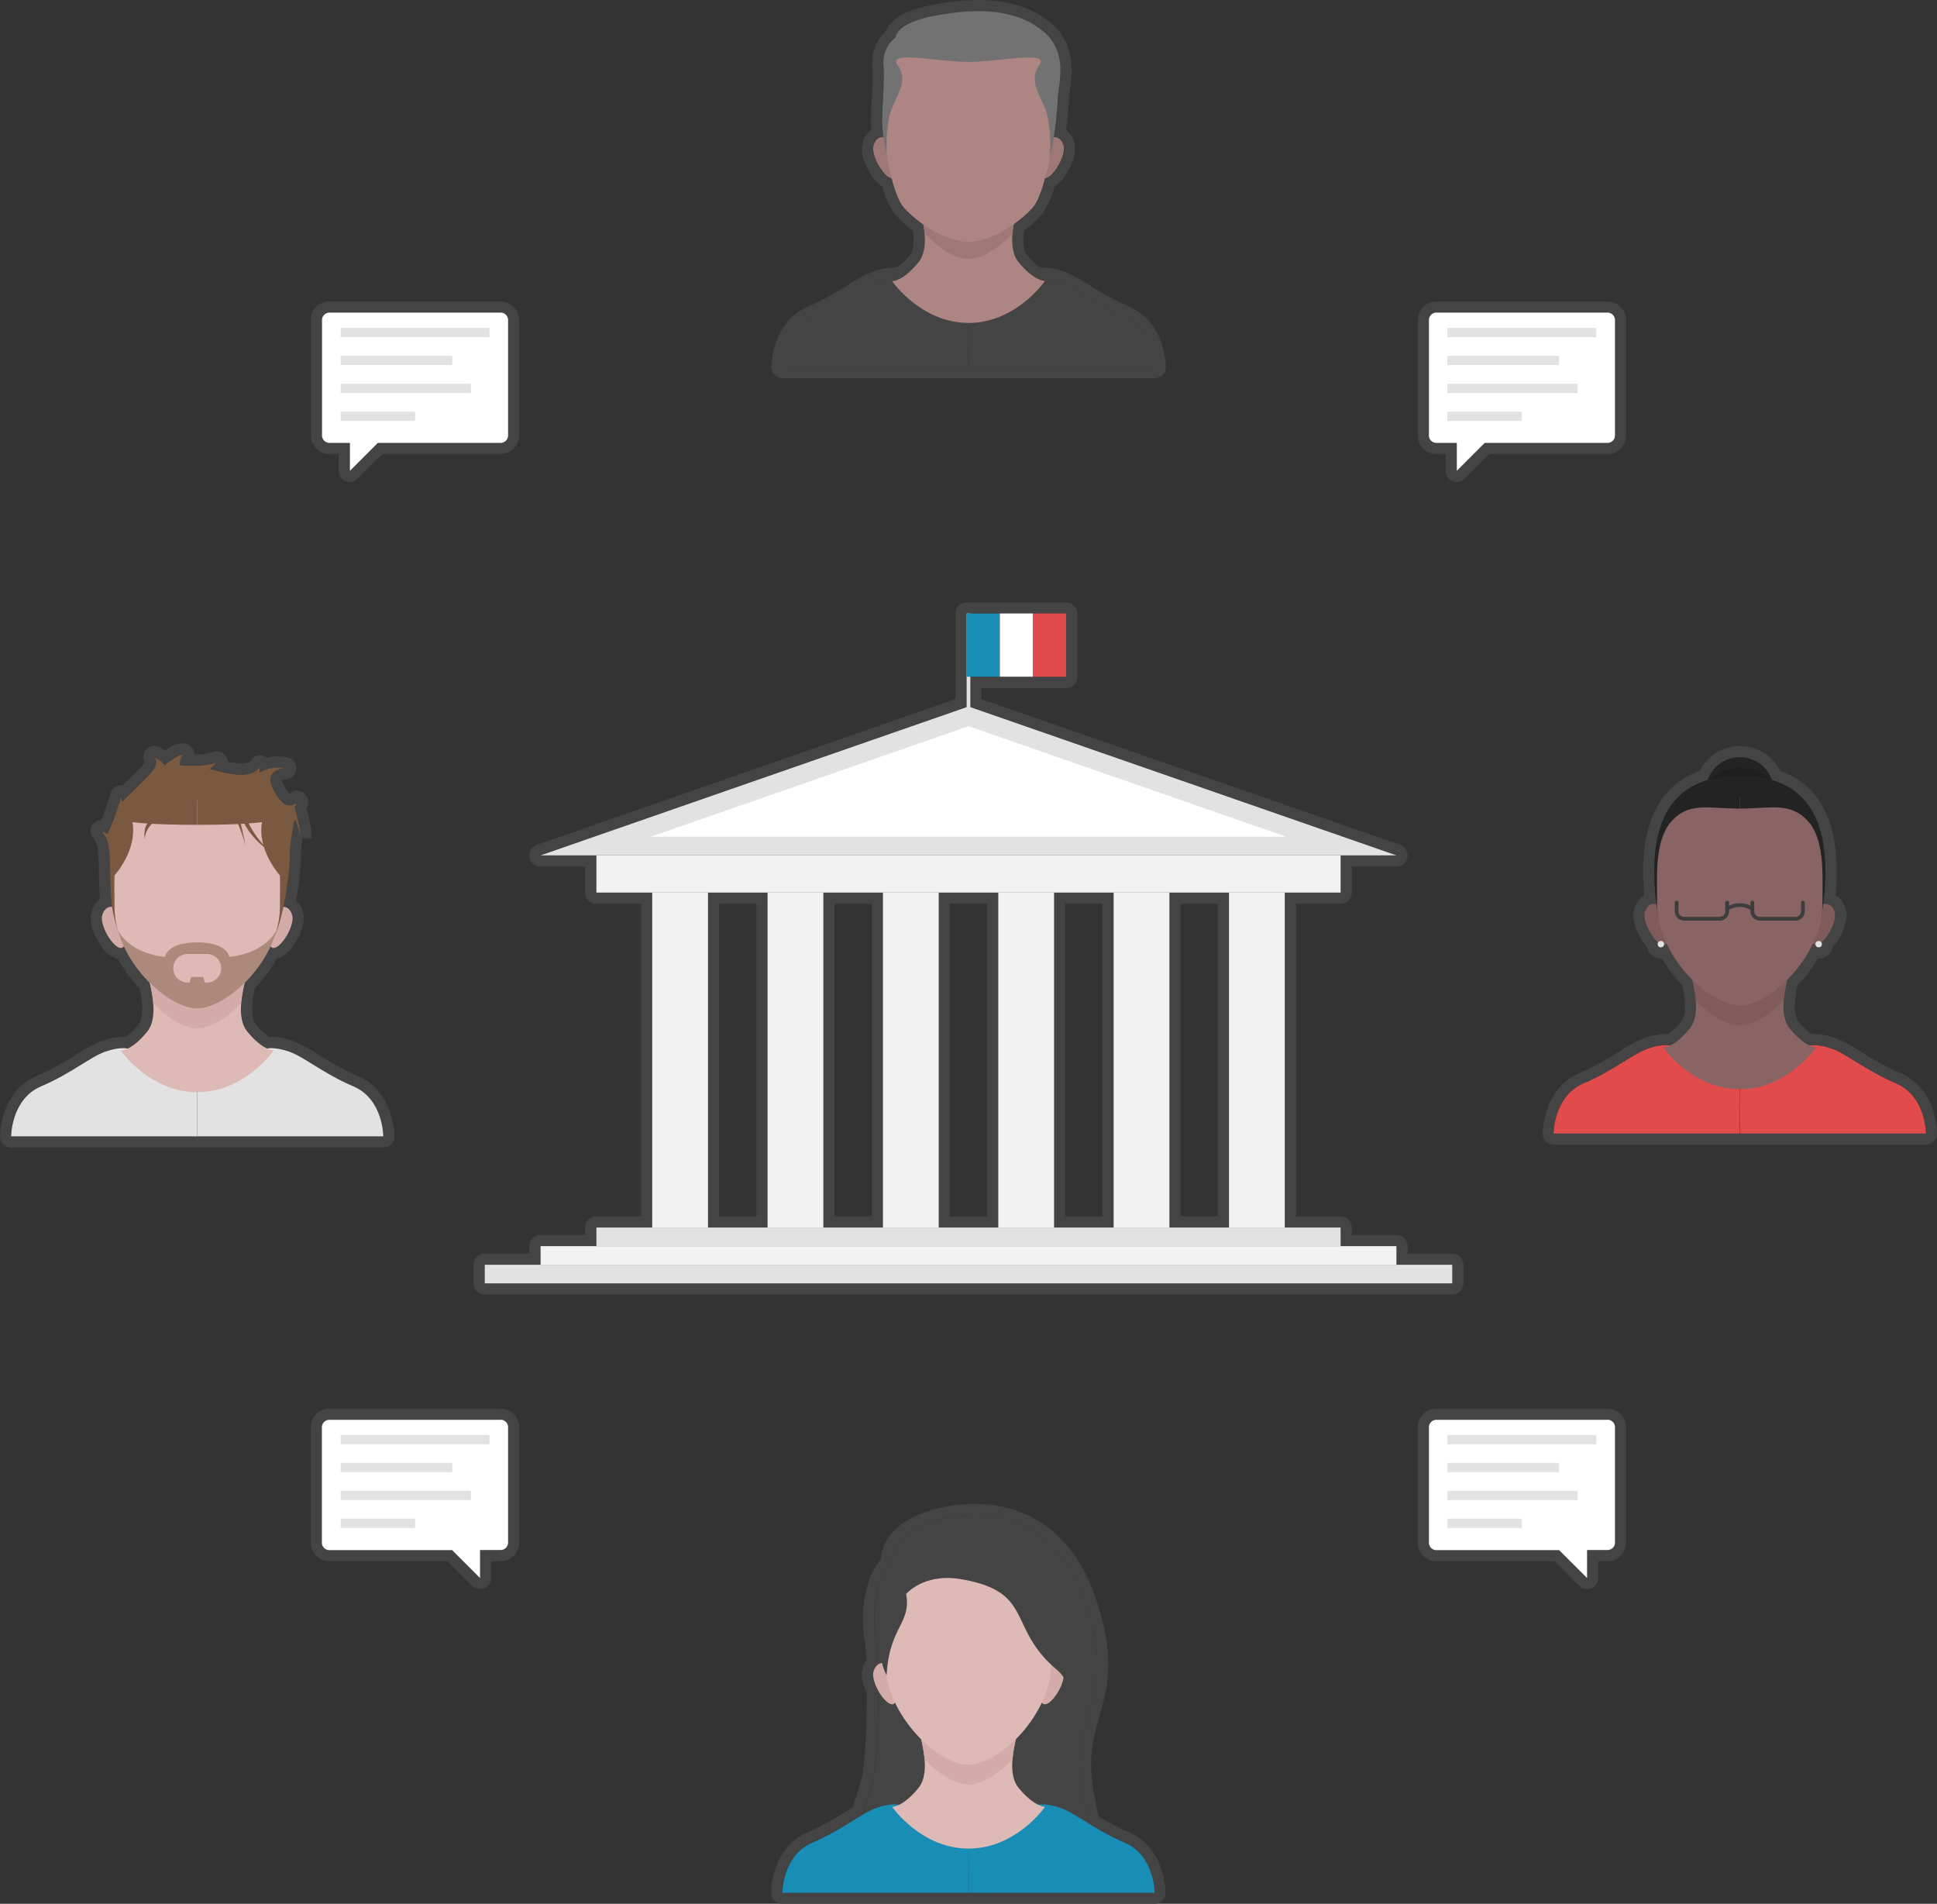 <svg xmlns="http://www.w3.org/2000/svg" viewBox="0 0 520.54 511.53"><rect x="0" y="0" width="520.54" height="511.53" fill="#333333" stroke="none"/><defs><style>.cls-1{fill:#444;}.cls-2{fill:#232323;}.cls-3{fill:#1e1e1e;}.cls-4{fill:#7f5b5b;}.cls-5{fill:#e24b4b;}.cls-6{fill:#896464;}.cls-7{fill:#3d3d3d;}.cls-8{fill:#e2e2e2;}.cls-9{fill:#9e7877;}.cls-10{fill:#727272;}.cls-11{fill:#ad8684;}.cls-12{fill:#d3aca9;}.cls-13{fill:#188db5;}.cls-14{fill:#ddbab6;}.cls-15,.cls-16{fill:#7a5941;}.cls-16{opacity:0.5;}.cls-17{fill:#f2f2f2;}.cls-18{fill:#fff;}</style></defs><title>consultation</title><g id="Calque_2" data-name="Calque 2"><g id="Calque_1-2" data-name="Calque 1"><path class="cls-1" d="M467.54,203.45a9.12,9.12,0,0,1,8.62,6.14c8.5,2.46,16.64,10.21,13.81,33.32a2.58,2.58,0,0,1,.67-.09c.78,0,1.86.37,2.42,2.25.64,2.16-1.59,6.51-3.58,8.17a.84.84,0,0,1,.14.44.86.86,0,0,1-.86.86.85.85,0,0,1-.82-.65,1,1,0,0,1-.69-.43,35.19,35.19,0,0,1-6.95,9.79,33.58,33.58,0,0,0-.94,5.48c-.22,2.87.09,5.7,1.58,7.55a16.08,16.08,0,0,0,5.31,4.6,4.93,4.93,0,0,1,1.2-.11,14.62,14.62,0,0,1,4.77.94c4,1.39,9.19,5.89,17.26,9.33s8.07,13.49,8.07,13.49h-100s0-10.05,8.07-13.49,13.29-7.94,17.26-9.33a14.62,14.62,0,0,1,4.77-.94,4.93,4.93,0,0,1,1.2.11,16.08,16.08,0,0,0,5.31-4.6c1.49-1.85,1.8-4.68,1.58-7.55a33.57,33.57,0,0,0-.94-5.48,35.19,35.19,0,0,1-6.95-9.79,1,1,0,0,1-.69.43.85.85,0,0,1-.82.65.86.86,0,0,1-.86-.86.84.84,0,0,1,.14-.44c-2-1.66-4.23-6-3.58-8.17.56-1.88,1.65-2.25,2.42-2.25a2.59,2.59,0,0,1,.67.09c-2.83-23.11,5.31-30.86,13.81-33.32a9.12,9.12,0,0,1,8.62-6.14m0-3a12.13,12.13,0,0,0-10.84,6.71,20.5,20.5,0,0,0-11.57,9.94c-3.06,5.73-4.16,13.6-3.28,23.42a6.2,6.2,0,0,0-2.7,3.7c-.94,3.15,1.15,7.61,3.39,10.19a3.87,3.87,0,0,0,3.8,3.14h.27a38.71,38.71,0,0,0,5.47,7.23,28.89,28.89,0,0,1,.67,4.2c.19,2.53-.13,4.46-.92,5.44a15.29,15.29,0,0,1-3.57,3.39l-.6,0a17.68,17.68,0,0,0-5.76,1.11,38.54,38.54,0,0,0-6.91,3.7,76.76,76.76,0,0,1-10.54,5.7c-9.78,4.17-9.89,15.76-9.89,16.25a3,3,0,0,0,3,3h100a3,3,0,0,0,3-3c0-.49-.11-12.08-9.89-16.25a76.76,76.76,0,0,1-10.54-5.7,38.53,38.53,0,0,0-6.91-3.7,17.68,17.68,0,0,0-5.76-1.11l-.6,0a15.29,15.29,0,0,1-3.57-3.39c-.79-1-1.12-2.91-.92-5.44a28.88,28.88,0,0,1,.67-4.2,38.71,38.71,0,0,0,5.47-7.23h.27a3.87,3.87,0,0,0,3.8-3.14c2.24-2.58,4.33-7,3.39-10.19a6.2,6.2,0,0,0-2.7-3.7c.88-9.82-.22-17.69-3.28-23.42a20.5,20.5,0,0,0-11.57-9.94,12.13,12.13,0,0,0-10.84-6.71Z"/><circle class="cls-2" cx="467.54" cy="212.58" r="9.12"/><ellipse class="cls-3" cx="467.54" cy="212.58" rx="9.12" ry="6.27"/><path class="cls-4" d="M445.33,243s-2.38-1-3.31,2.09,4.11,10.77,5.82,8.39S445.33,243,445.33,243Z"/><path class="cls-4" d="M489.75,243s2.38-1,3.31,2.09-4.11,10.77-5.82,8.39S489.75,243,489.75,243Z"/><path class="cls-5" d="M467.54,279.93l18.7,1s2-.56,6,.83,9.19,5.89,17.26,9.33,8.07,13.49,8.07,13.49h-50Z"/><path class="cls-5" d="M467.54,279.93l-18.7,1s-2-.56-6,.83-9.19,5.89-17.26,9.33-8.07,13.49-8.07,13.49h50Z"/><path class="cls-6" d="M480.93,276.29c-4.17-5.16.89-18,.89-18l-14.29,1.39-14.29-1.39s5.06,12.8.89,18-7.14,5.16-7.14,5.16,7.74,11.21,20.54,11.21,20.54-11.21,20.54-11.21S485.1,281.45,480.93,276.29Z"/><path class="cls-4" d="M467.54,259.73l-14.29-1.39a41.49,41.49,0,0,1,2.47,10.41c4,4.15,8.37,6.76,11.81,6.76s7.84-2.61,11.81-6.76a41.49,41.49,0,0,1,2.47-10.41Z"/><path class="cls-2" d="M467.54,208.51c-10.35,0-27.23,3.37-22,37.29h22Z"/><path class="cls-2" d="M467.54,208.51c10.35,0,27.23,3.37,22,37.29h-22Z"/><path class="cls-6" d="M489.76,243c0,13.68-13.89,27.16-22.22,27.16S445.32,256.67,445.32,243s-2-28.74,22.22-28.74S489.76,229.31,489.76,243Z"/><path class="cls-2" d="M467.54,217.26c-8.85,0-13.89-2-18.87,4l.48-3.64L461.41,210h6.13Z"/><path class="cls-2" d="M467.54,217.26c8.85,0,13.89-2,18.87,4l-.48-3.64L473.66,210h-6.13Z"/><path class="cls-7" d="M462.15,247.36h-9.58a2.5,2.5,0,0,1-2.5-2.5v-2.33a.5.5,0,1,1,1,0v2.33a1.5,1.5,0,0,0,1.5,1.5h9.58a1.5,1.5,0,0,0,1.5-1.5v-2.33a.5.5,0,0,1,1,0v2.33A2.5,2.5,0,0,1,462.15,247.36Z"/><path class="cls-7" d="M482.51,247.36h-9.58a2.5,2.5,0,0,1-2.5-2.5v-2.33a.5.5,0,0,1,1,0v2.33a1.5,1.5,0,0,0,1.5,1.5h9.58a1.5,1.5,0,0,0,1.5-1.5v-2.33a.5.5,0,1,1,1,0v2.33A2.5,2.5,0,0,1,482.51,247.36Z"/><path class="cls-7" d="M464.15,244.69a.5.5,0,0,1-.25-.94,6.72,6.72,0,0,1,7.26,0,.5.5,0,0,1-.49.87,5.74,5.74,0,0,0-6.28,0A.5.5,0,0,1,464.15,244.69Z"/><circle class="cls-8" cx="488.75" cy="253.69" r="0.86"/><circle class="cls-8" cx="446.33" cy="253.69" r="0.86"/><path class="cls-1" d="M263,3c6.22,0,12.32,1.32,17.24,5.31,6.94,5.63,4.25,14.14,4.06,17.64-.13,2.45-.46,6.93-1.11,11h.18c.78,0,1.86.37,2.42,2.25.79,2.67-2.8,8.69-4.92,8.83-.86,3.22-1.94,6.07-3,7.38a28,28,0,0,1-5.52,4.95c-.14.82-.25,1.66-.31,2.5-.22,2.87.09,5.7,1.58,7.55A16.08,16.08,0,0,0,279,75a4.93,4.93,0,0,1,1.2-.11,14.62,14.62,0,0,1,4.77.94c4,1.39,9.19,5.89,17.26,9.33s8.07,13.49,8.07,13.49h-100s0-10.05,8.07-13.49,13.29-7.94,17.26-9.33a14.62,14.62,0,0,1,4.77-.94,4.94,4.94,0,0,1,1.2.11,16.08,16.08,0,0,0,5.31-4.6c1.49-1.85,1.8-4.68,1.58-7.55-.06-.84-.18-1.68-.31-2.5a28,28,0,0,1-5.52-4.95c-1-1.31-2.09-4.16-3-7.38-2.12-.15-5.71-6.17-4.92-8.83.56-1.88,1.65-2.25,2.42-2.25h.26c-.14-1-.26-2.08-.32-3.18-.22-4.16.69-11.09.31-16.16a8.45,8.45,0,0,1,3.25-7.5s0-3.75,9.88-5.69A65.36,65.36,0,0,1,263,3m0-3h0a67.86,67.86,0,0,0-13,1.44c-8.5,1.67-11.16,4.83-12,6.94a11.65,11.65,0,0,0-3.57,9.41,75,75,0,0,1-.15,8.85c-.14,2.67-.28,5.2-.17,7.24q0,.46.06,1a6.38,6.38,0,0,0-2.31,3.45c-1.08,3.63,1.82,8.08,2.41,8.93a10.48,10.48,0,0,0,2.89,3,23.41,23.41,0,0,0,3.08,7A28.85,28.85,0,0,0,245.36,62c0,.36.08.71.11,1.05.19,2.53-.13,4.46-.92,5.44A15.29,15.29,0,0,1,241,71.86l-.6,0a17.68,17.68,0,0,0-5.76,1.11,38.54,38.54,0,0,0-6.91,3.7,76.77,76.77,0,0,1-10.54,5.7c-9.78,4.17-9.89,15.76-9.89,16.25a3,3,0,0,0,3,3h100a3,3,0,0,0,3-3c0-.49-.11-12.08-9.89-16.25a76.77,76.77,0,0,1-10.54-5.7,38.54,38.54,0,0,0-6.91-3.7,17.68,17.68,0,0,0-5.76-1.11l-.6,0A15.29,15.29,0,0,1,276,68.47c-.79-1-1.12-2.91-.92-5.44,0-.34.06-.69.11-1.05a28.85,28.85,0,0,0,5.11-4.79,23.4,23.4,0,0,0,3.08-7,10.48,10.48,0,0,0,2.89-3c.59-.85,3.49-5.3,2.41-8.93a6.45,6.45,0,0,0-2.16-3.34c.49-3.74.71-7.29.79-8.84,0-.45.11-1.09.22-1.84.6-4.38,1.73-12.52-5.39-18.29C277.24,2,270.8,0,263,0Z"/><path class="cls-9" d="M238.06,37s-2.38-1-3.31,2.09,4.11,10.77,5.82,8.39S238.06,37,238.06,37Z"/><path class="cls-9" d="M282.48,37s2.38-1,3.31,2.09-4.11,10.77-5.82,8.39S282.48,37,282.48,37Z"/><path class="cls-10" d="M238.41,41.89a44.89,44.89,0,0,1-1.3-8.17c-.22-4.16.69-11.09.31-16.16a8.45,8.45,0,0,1,3.25-7.5s0-3.75,9.88-5.69S272,1.62,280.24,8.31c6.94,5.63,4.25,14.14,4.06,17.64s-.78,11.14-2.14,15.69Z"/><path class="cls-1" d="M260.27,74,279,75s2-.56,6,.83,9.19,5.89,17.26,9.33,8.07,13.49,8.07,13.49h-50Z"/><path class="cls-1" d="M260.27,74l-18.7,1s-2-.56-6,.83-9.19,5.89-17.26,9.33-8.07,13.49-8.07,13.49h50Z"/><path class="cls-11" d="M273.66,70.36c-4.17-5.16.89-18,.89-18l-14.29,1.39L246,52.4s5.06,12.8.89,18-7.14,5.16-7.14,5.16,7.74,11.21,20.54,11.21S280.8,75.51,280.8,75.51,277.83,75.51,273.66,70.36Z"/><path class="cls-9" d="M260.27,53.79,246,52.4a41.49,41.49,0,0,1,2.47,10.41c4,4.15,8.37,6.76,11.81,6.76s7.84-2.61,11.81-6.76a41.49,41.49,0,0,1,2.47-10.41Z"/><path class="cls-11" d="M260.27,8.31C236.06,8.31,238,23.57,238,37.44c0,5.63,2.44,15.16,4.57,17.92s10.2,9.6,17.65,9.6,15.54-6.86,17.65-9.6,4.57-12.29,4.57-17.92C282.49,23.57,284.48,8.31,260.27,8.31Z"/><path class="cls-10" d="M238.41,41.89a38.6,38.6,0,0,1,.64-10.82c1.19-4.62,5.45-9.19,2.25-13.44s10.44-1,19-1V6.88l-15.78,2-6.2,8.31L238,24.07l-.61,9.41A67.55,67.55,0,0,0,238.41,41.89Z"/><path class="cls-10" d="M282.12,41.89a38.6,38.6,0,0,0-.64-10.82c-1.19-4.62-5.45-9.19-2.25-13.44s-10.44-1-19-1V6.88l15.78,2,6.2,8.31.28,6.88.61,9.41A67.55,67.55,0,0,1,282.12,41.89Z"/><path class="cls-1" d="M261.92,407.08c10.72,0,23.44,4.86,29.69,23.27,9.39,27.65-5,29.1-.4,52.78.48,2.48.89,4.71,1.23,6.73A73.57,73.57,0,0,0,302.2,495c8.07,3.44,8.07,13.49,8.07,13.49h-100s0-10.05,8.07-13.49c5.73-2.44,10-5.41,13.45-7.43,1.36-4.27,2.48-7.94,2.85-9.5.74-3.13,1.39-13.93,1.38-23.85-1-1.82-1.65-3.89-1.27-5.18a3.38,3.38,0,0,1,1.13-1.83,73,73,0,0,0-.61-7.4c-1.46-9.75,1.79-17.71,4.46-19.35,0,0-1.29-6.82,8.63-10.85a37.24,37.24,0,0,1,13.56-2.56m0-3a40.55,40.55,0,0,0-14.69,2.78c-8.83,3.58-10.37,9.33-10.53,12.29-3.35,3.57-5.79,11.83-4.4,21.13.23,1.53.4,3.5.52,5.88a7.3,7.3,0,0,0-1,2.05c-.7,2.34.28,5,1.14,6.77,0,10.12-.69,19.86-1.3,22.42-.2.85-.79,3-2.45,8.2l-1.57,1a76.84,76.84,0,0,1-10.54,5.7c-9.78,4.17-9.89,15.76-9.89,16.25a3,3,0,0,0,3,3h100a3,3,0,0,0,3-3c0-.49-.11-12.08-9.89-16.25a66.29,66.29,0,0,1-8.2-4.27c-.3-1.73-.64-3.56-1-5.45-1.94-9.9-.35-15.49,1.33-21.4,2.18-7.68,4.44-15.62-1-31.77-7.48-22-23.59-25.31-32.53-25.31Z"/><path class="cls-1" d="M239.73,420.49s-1.29-6.82,8.63-10.85,33.86-6.94,43.25,20.71-5,29.1-.4,52.78,2.25,25.4,2.25,25.4H225s8.52-25.53,9.69-30.42,2.09-28.51.63-38.26S237.05,422.14,239.73,420.49Z"/><path class="cls-12" d="M238.06,447s-2.38-1-3.31,2.09,4.11,10.77,5.82,8.39S238.06,447,238.06,447Z"/><path class="cls-12" d="M282.48,447s2.38-1,3.31,2.09-4.11,10.77-5.82,8.39S282.48,447,282.48,447Z"/><path class="cls-13" d="M260.27,483.93l18.7,1s2-.56,6,.83,9.19,5.89,17.26,9.33,8.07,13.49,8.07,13.49h-50Z"/><path class="cls-13" d="M260.27,483.93l-18.7,1s-2-.56-6,.83-9.19,5.89-17.26,9.33-8.07,13.49-8.07,13.49h50Z"/><path class="cls-14" d="M273.66,480.29c-4.17-5.16.89-18,.89-18l-14.29,1.39L246,462.33s5.06,12.8.89,18-7.14,5.16-7.14,5.16,7.74,11.21,20.54,11.21,20.54-11.21,20.54-11.21S277.83,485.45,273.66,480.29Z"/><path class="cls-12" d="M260.27,463.72,246,462.33a41.49,41.49,0,0,1,2.47,10.41c4,4.15,8.37,6.76,11.81,6.76s7.84-2.61,11.81-6.76a41.49,41.49,0,0,1,2.47-10.41Z"/><path class="cls-14" d="M282.49,447c0,13.68-13.89,27.16-22.22,27.16S238,460.66,238,447s-2-28.74,22.22-28.74S282.49,433.3,282.49,447Z"/><path class="cls-1" d="M238.28,450.11c.62-12.88,6.71-14,5.22-21.81,0,0,4.71-5.66,14.68-4,19.94,3.37,12.3,12.9,25.79,24.31,7.35,6.21-.79,15-.79,15l5.75.69-3-38-22-15.08-23,8.53L237.81,426l-1.05,17.66A12.19,12.19,0,0,0,238.28,450.11Z"/><path class="cls-1" d="M49.1,202.65s-1.09,1.83-.69,2.9c0,0,1.38.14,3.23.14a20.28,20.28,0,0,0,6.5-.88,15.29,15.29,0,0,1-1.79,1.72A41.4,41.4,0,0,0,65,208.11c.26,0,.5,0,.73,0,3-.29,4-2,4-2a3.65,3.65,0,0,1,0,1.5,9.07,9.07,0,0,1,4.92-1.4,9.57,9.57,0,0,1,1.89.19s-2.71,0-3.64,1.91,1.82,6.64,3.64,7.7a2.69,2.69,0,0,0,1.37.39,2.87,2.87,0,0,0,1.87-.76,1.89,1.89,0,0,1-.66,1.1S81,222.82,80.71,225c0,0,.07-1.54-1.49-4.91,0,0-1.45,6.6-1.32,9.46a78.9,78.9,0,0,1-1.72,14.07c.77,0,1.8.44,2.33,2.25.8,2.7-2.89,8.84-5,8.84a1,1,0,0,1-.82-.44l-.21.43-.19.39c-.14.28-.29.56-.44.83l-.13.25q-.3.53-.61,1.05l-.18.28-.47.75-.25.37-.44.64-.27.38-.46.62-.27.36-.52.65-.23.29q-.38.46-.77.9l-.12.13-.68.74-.28.29-.42.43a33.58,33.58,0,0,0-.94,5.47c-.22,2.87.09,5.7,1.58,7.55a16.14,16.14,0,0,0,5.3,4.6,4.93,4.93,0,0,1,1.2-.11,14.62,14.62,0,0,1,4.77.94c4,1.39,9.19,5.89,17.26,9.33S103,305.33,103,305.33H3s0-10.05,8.07-13.49,13.29-7.94,17.26-9.33a14.62,14.62,0,0,1,4.77-.94,4.93,4.93,0,0,1,1.2.11,16.14,16.14,0,0,0,5.3-4.6c1.49-1.85,1.8-4.68,1.58-7.55a33.58,33.58,0,0,0-.94-5.47l-.42-.43-.28-.28-.69-.75-.11-.12q-.39-.44-.77-.9l-.23-.28-.53-.66-.27-.36-.46-.62-.27-.38-.44-.65-.25-.37-.48-.75-.17-.28q-.31-.52-.61-1.05l-.13-.25c-.15-.28-.3-.55-.44-.83l-.19-.39-.21-.44a1,1,0,0,1-.82.44c-2.11,0-5.8-6.14-5-8.84.56-1.88,1.65-2.25,2.42-2.25h.23c-.12-.84-.22-1.73-.28-2.67-.33-5.28-.2-11.21-.66-13.71a8,8,0,0,0-1.82-3.89,5,5,0,0,1,1.53.66,79.84,79.84,0,0,0,3.67-10,8.88,8.88,0,0,1,.23,1.36s3.9-3.78,7.18-7.11,1.49-4.8,1.49-4.8,2.31.88,2.71,2.13c0,0,3.21-2.68,4.93-2.93m0-3a3,3,0,0,0-.44,0,11.41,11.41,0,0,0-4.2,1.94,10.65,10.65,0,0,0-1.93-1,3,3,0,0,0-3.7,4.25,6,6,0,0,1-1,1.26c-1.66,1.69-3.5,3.51-4.89,4.88l-.37,0h0a3,3,0,0,0-2.91,2.28,59,59,0,0,1-2.47,7.07,3,3,0,0,0-2.5,1.53,2.93,2.93,0,0,0,.52,3.54,5.26,5.26,0,0,1,1,2.36,59,59,0,0,1,.36,6.65c.05,2.09.11,4.46.25,6.7q0,.22,0,.44A6.39,6.39,0,0,0,24.61,245c-1,3.23,1.26,7.41,2.73,9.38a7.56,7.56,0,0,0,4.31,3.24h0q.32.58.66,1.15l.13.22.06.09.52.82.21.31.06.09.48.7.29.41.5.67,0,.06.25.32.57.71.08.09.17.21q.41.5.84,1l.1.11.77.83.15.16a28.88,28.88,0,0,1,.67,4.2c.19,2.53-.13,4.46-.92,5.44a15.34,15.34,0,0,1-3.57,3.39l-.6,0a17.68,17.68,0,0,0-5.76,1.11,38.54,38.54,0,0,0-6.91,3.7,76.76,76.76,0,0,1-10.54,5.7C.11,293.25,0,304.84,0,305.33a3,3,0,0,0,3,3H103a3,3,0,0,0,3-3c0-.49-.11-12.08-9.89-16.25a76.76,76.76,0,0,1-10.54-5.7,38.54,38.54,0,0,0-6.91-3.7,17.68,17.68,0,0,0-5.76-1.11l-.6,0a15.34,15.34,0,0,1-3.57-3.39c-.79-1-1.12-2.91-.92-5.44a28.87,28.87,0,0,1,.67-4.2l.15-.16.74-.8.13-.14q.42-.48.84-1l.17-.21.08-.1.57-.71.24-.32.05-.07.49-.67.3-.42.48-.7.06-.09.21-.31.51-.81.06-.1.13-.21q.34-.57.66-1.15h0a7.56,7.56,0,0,0,4.31-3.24c1.47-2,3.69-6.15,2.73-9.38A6.64,6.64,0,0,0,79.56,242a74.25,74.25,0,0,0,1.34-12.54,25.87,25.87,0,0,1,.43-4.33l2.36.28c.25-2.08-.66-5.86-1.29-8.12a4.71,4.71,0,0,0,.35-1.18,3.12,3.12,0,0,0-1.68-3.39,3.36,3.36,0,0,0-1.28-.27,2.57,2.57,0,0,0-1.92.83,9.5,9.5,0,0,1-2.11-3.69,2.76,2.76,0,0,1,.83-.17,3,3,0,0,0,3-2.7,3,3,0,0,0-2.41-3.24,12.62,12.62,0,0,0-2.49-.25,12.43,12.43,0,0,0-3,.38,2.58,2.58,0,0,0-1.48-.67l-.37,0a2.66,2.66,0,0,0-2.56,1.58,3.1,3.1,0,0,1-1.78.62l-.44,0a21.59,21.59,0,0,1-3.85-.5,3,3,0,0,0-4-2.61,16.35,16.35,0,0,1-5,.69,3,3,0,0,0-3-3Z"/><path class="cls-12" d="M30.79,243.79s-2.38-1-3.31,2.09,4.11,10.77,5.82,8.39S30.79,243.79,30.79,243.79Z"/><path class="cls-12" d="M75.21,243.79s2.38-1,3.31,2.09-4.11,10.77-5.82,8.39S75.21,243.79,75.21,243.79Z"/><path class="cls-15" d="M31.74,250.09A32.06,32.06,0,0,1,29.85,241c-.33-5.28-.2-11.21-.66-13.71a8,8,0,0,0-1.82-3.89,5,5,0,0,1,1.53.66,79.85,79.85,0,0,0,3.67-10,8.88,8.88,0,0,1,.23,1.36s3.9-3.78,7.18-7.11,1.49-4.8,1.49-4.8,2.31.88,2.71,2.13c0,0,3.21-2.68,4.93-2.93,0,0-1.09,1.83-.69,2.9,0,0,6,.62,9.72-.73a15.28,15.28,0,0,1-1.79,1.72s6.32,1.83,9.36,1.54,4-2,4-2a3.65,3.65,0,0,1,0,1.5,9.26,9.26,0,0,1,6.81-1.21s-2.71,0-3.64,1.91,1.82,6.64,3.64,7.7a2.7,2.7,0,0,0,3.24-.37,1.89,1.89,0,0,1-.66,1.1S81,222.82,80.71,225c0,0,.07-1.54-1.49-4.91,0,0-1.46,6.6-1.32,9.46s-1.29,15.84-4,21.72Z"/><path class="cls-8" d="M53,280.73l18.7,1s2-.56,6,.83,9.19,5.89,17.26,9.33S103,305.33,103,305.33H53Z"/><path class="cls-8" d="M53,280.73l-18.7,1s-2-.56-6,.83-9.19,5.89-17.26,9.33S3,305.33,3,305.33H53Z"/><path class="cls-14" d="M66.39,277.09c-4.17-5.16.89-18,.89-18L53,260.52l-14.29-1.39s5.06,12.8.89,18-7.14,5.16-7.14,5.16S40.2,293.46,53,293.46s20.54-11.21,20.54-11.21S70.56,282.25,66.39,277.09Z"/><path class="cls-12" d="M53,260.52l-14.29-1.39a41.49,41.49,0,0,1,2.47,10.41c4,4.15,8.37,6.76,11.81,6.76s7.84-2.61,11.81-6.76a41.49,41.49,0,0,1,2.47-10.41Z"/><path class="cls-14" d="M75.22,243.79c0,13.68-13.89,27.16-22.22,27.16s-22.22-13.47-22.22-27.16S28.79,215,53,215,75.22,230.1,75.22,243.79Z"/><path class="cls-16" d="M74.26,250.09c-3.79,6.52-12.63,7-12.63,7-.5-2.23-3.47-3.87-8.63-3.87s-8.13,1.64-8.63,3.87c0,0-8.84-.44-12.63-7l0,.05C35,261.35,46,270.94,53,270.94s18-9.59,21.28-20.8ZM55.6,264h-.53l-.47-1.49H51.39L50.92,264H50.4a3.84,3.84,0,1,1,0-7.69H55.6a3.84,3.84,0,1,1,0,7.69Z"/><path class="cls-15" d="M30.77,235.23s6.2-6.8,4.82-14.34c0,0,4.56.74,17.41.74v-9.57l-18.25,4.61-4.41,9.57L30,234Z"/><path class="cls-15" d="M75.23,235.23s-6.2-6.8-4.82-14.34c0,0-4.56.74-17.41.74v-9.57l18.25,4.61,4.41,9.57L76,234Z"/><path class="cls-15" d="M63,219.3a40.91,40.91,0,0,1,3,8S65,222,64,218.79,63,219.3,63,219.3Z"/><path class="cls-15" d="M65.24,220.51a20.82,20.82,0,0,0,7.37,8.27,25,25,0,0,1-6.51-9.16C63.45,213.5,65.24,220.51,65.24,220.51Z"/><path class="cls-15" d="M42.68,220.18a6.13,6.13,0,0,0-3.77,5.19S37.85,219.85,42.68,220.18Z"/><path class="cls-1" d="M286.52,164.83v17H260.77V190l114.5,39.83h-15v10h-15v90h15v5h15v5h15v5h-260v-5h15v-5h15v-5h15v-90h-15v-10h-15L259.77,190V164.83h26.75m27.75,165h16v-90h-16v90m-31,0h16v-90h-16v90m-31,0h16v-90h-16v90m-31,0h16v-90h-16v90m-31,0h16v-90h-16v90m96.25-168H259.77a3,3,0,0,0-3,3v23L144.28,227a3,3,0,0,0,1,5.83h12v7a3,3,0,0,0,3,3h12v84h-12a3,3,0,0,0-3,3v2h-12a3,3,0,0,0-3,3v2h-12a3,3,0,0,0-3,3v5a3,3,0,0,0,3,3h260a3,3,0,0,0,3-3v-5a3,3,0,0,0-3-3h-12v-2a3,3,0,0,0-3-3h-12v-2a3,3,0,0,0-3-3h-12v-84h12a3,3,0,0,0,3-3v-7h12a3,3,0,0,0,1-5.83L263.77,187.87v-3h22.75a3,3,0,0,0,3-3v-17a3,3,0,0,0-3-3Zm30.75,81h10v84h-10v-84Zm-31,0h10v84h-10v-84Zm-31,0h10v84h-10v-84Zm-31,0h10v84h-10v-84Zm-31,0h10v84h-10v-84Z"/><rect class="cls-8" x="259.77" y="164.83" width="1" height="27.28"/><rect class="cls-8" x="130.27" y="339.83" width="260" height="5"/><rect class="cls-17" x="145.27" y="334.83" width="230" height="5"/><rect class="cls-8" x="160.27" y="329.83" width="200" height="5"/><rect class="cls-17" x="160.27" y="229.83" width="200" height="10"/><polygon class="cls-18" points="160.07 227.33 260.27 192.47 360.47 227.33 160.07 227.33"/><path class="cls-8" d="M260.27,195.12l85.41,29.71H174.86l85.41-29.71m0-5.29-115,40h230l-115-40Z"/><rect class="cls-17" x="175.27" y="239.83" width="15" height="90"/><rect class="cls-17" x="206.27" y="239.83" width="15" height="90"/><rect class="cls-17" x="237.27" y="239.83" width="15" height="90"/><rect class="cls-17" x="268.27" y="239.83" width="15" height="90"/><rect class="cls-17" x="299.27" y="239.83" width="15" height="90"/><rect class="cls-17" x="330.27" y="239.83" width="15" height="90"/><rect class="cls-13" x="259.77" y="164.83" width="8.92" height="17"/><rect class="cls-18" x="268.69" y="164.83" width="8.92" height="17"/><rect class="cls-5" x="277.6" y="164.83" width="8.92" height="17"/><path class="cls-18" d="M94,128a1.5,1.5,0,0,1-1.5-1.5v-6h-4A3.5,3.5,0,0,1,85,117V86a3.5,3.5,0,0,1,3.5-3.5h46A3.5,3.5,0,0,1,138,86v31a3.5,3.5,0,0,1-3.5,3.5H102.16l-7.06,7.06A1.5,1.5,0,0,1,94,128Z"/><path class="cls-1" d="M134.54,84a2,2,0,0,1,2,2v31a2,2,0,0,1-2,2h-33l-7.5,7.5V119h-5.5a2,2,0,0,1-2-2V86a2,2,0,0,1,2-2h46m0-3h-46a5,5,0,0,0-5,5v31a5,5,0,0,0,5,5H91v4.5a3,3,0,0,0,5.12,2.12l6.62-6.62h31.76a5,5,0,0,0,5-5V86a5,5,0,0,0-5-5Z"/><rect class="cls-8" x="91.54" y="88.1" width="40" height="2.5"/><rect class="cls-8" x="91.54" y="95.6" width="30" height="2.5"/><rect class="cls-8" x="91.54" y="103.1" width="35" height="2.5"/><rect class="cls-8" x="91.54" y="110.6" width="20" height="2.5"/><path class="cls-18" d="M391.46,128a1.5,1.5,0,0,1-1.5-1.5v-6h-4a3.5,3.5,0,0,1-3.5-3.5V86a3.5,3.5,0,0,1,3.5-3.5h46a3.5,3.5,0,0,1,3.5,3.5v31a3.5,3.5,0,0,1-3.5,3.5H399.59l-7.06,7.06A1.5,1.5,0,0,1,391.46,128Z"/><path class="cls-1" d="M432,84a2,2,0,0,1,2,2v31a2,2,0,0,1-2,2H399l-7.5,7.5V119H386a2,2,0,0,1-2-2V86a2,2,0,0,1,2-2h46m0-3H386a5,5,0,0,0-5,5v31a5,5,0,0,0,5,5h2.5v4.5a3,3,0,0,0,5.12,2.12l6.62-6.62H432a5,5,0,0,0,5-5V86a5,5,0,0,0-5-5Z"/><rect class="cls-8" x="388.97" y="88.1" width="40" height="2.5"/><rect class="cls-8" x="388.97" y="95.6" width="30" height="2.5"/><rect class="cls-8" x="388.97" y="103.1" width="35" height="2.5"/><rect class="cls-8" x="388.97" y="110.6" width="20" height="2.5"/><path class="cls-18" d="M426.49,425.47a1.5,1.5,0,0,1-1.06-.44L418.37,418H386a3.5,3.5,0,0,1-3.5-3.5v-31A3.5,3.5,0,0,1,386,380h46a3.5,3.5,0,0,1,3.5,3.5v31A3.5,3.5,0,0,1,432,418h-4v6a1.5,1.5,0,0,1-1.5,1.5Z"/><path class="cls-1" d="M432,381.47a2,2,0,0,1,2,2v31a2,2,0,0,1-2,2h-5.5V424l-7.5-7.5H386a2,2,0,0,1-2-2v-31a2,2,0,0,1,2-2h46m0-3H386a5,5,0,0,0-5,5v31a5,5,0,0,0,5,5h31.76l6.62,6.62a3,3,0,0,0,5.12-2.12v-4.5H432a5,5,0,0,0,5-5v-31a5,5,0,0,0-5-5Z"/><rect class="cls-8" x="388.99" y="385.56" width="40" height="2.5"/><rect class="cls-8" x="388.99" y="393.06" width="30" height="2.5"/><rect class="cls-8" x="388.99" y="400.56" width="35" height="2.5"/><rect class="cls-8" x="388.99" y="408.06" width="20" height="2.5"/><path class="cls-18" d="M129,425.47A1.5,1.5,0,0,1,128,425L120.92,418H88.54a3.5,3.5,0,0,1-3.5-3.5v-31a3.5,3.5,0,0,1,3.5-3.5h46a3.5,3.5,0,0,1,3.5,3.5v31a3.5,3.5,0,0,1-3.5,3.5h-4v6a1.5,1.5,0,0,1-1.5,1.5Z"/><path class="cls-1" d="M134.54,381.47a2,2,0,0,1,2,2v31a2,2,0,0,1-2,2H129V424l-7.5-7.5h-33a2,2,0,0,1-2-2v-31a2,2,0,0,1,2-2h46m0-3h-46a5,5,0,0,0-5,5v31a5,5,0,0,0,5,5H120.3l6.62,6.62A3,3,0,0,0,132,424v-4.5h2.5a5,5,0,0,0,5-5v-31a5,5,0,0,0-5-5Z"/><rect class="cls-8" x="91.54" y="385.56" width="40" height="2.5"/><rect class="cls-8" x="91.54" y="393.06" width="30" height="2.5"/><rect class="cls-8" x="91.54" y="400.56" width="35" height="2.5"/><rect class="cls-8" x="91.54" y="408.06" width="20" height="2.5"/></g></g></svg>